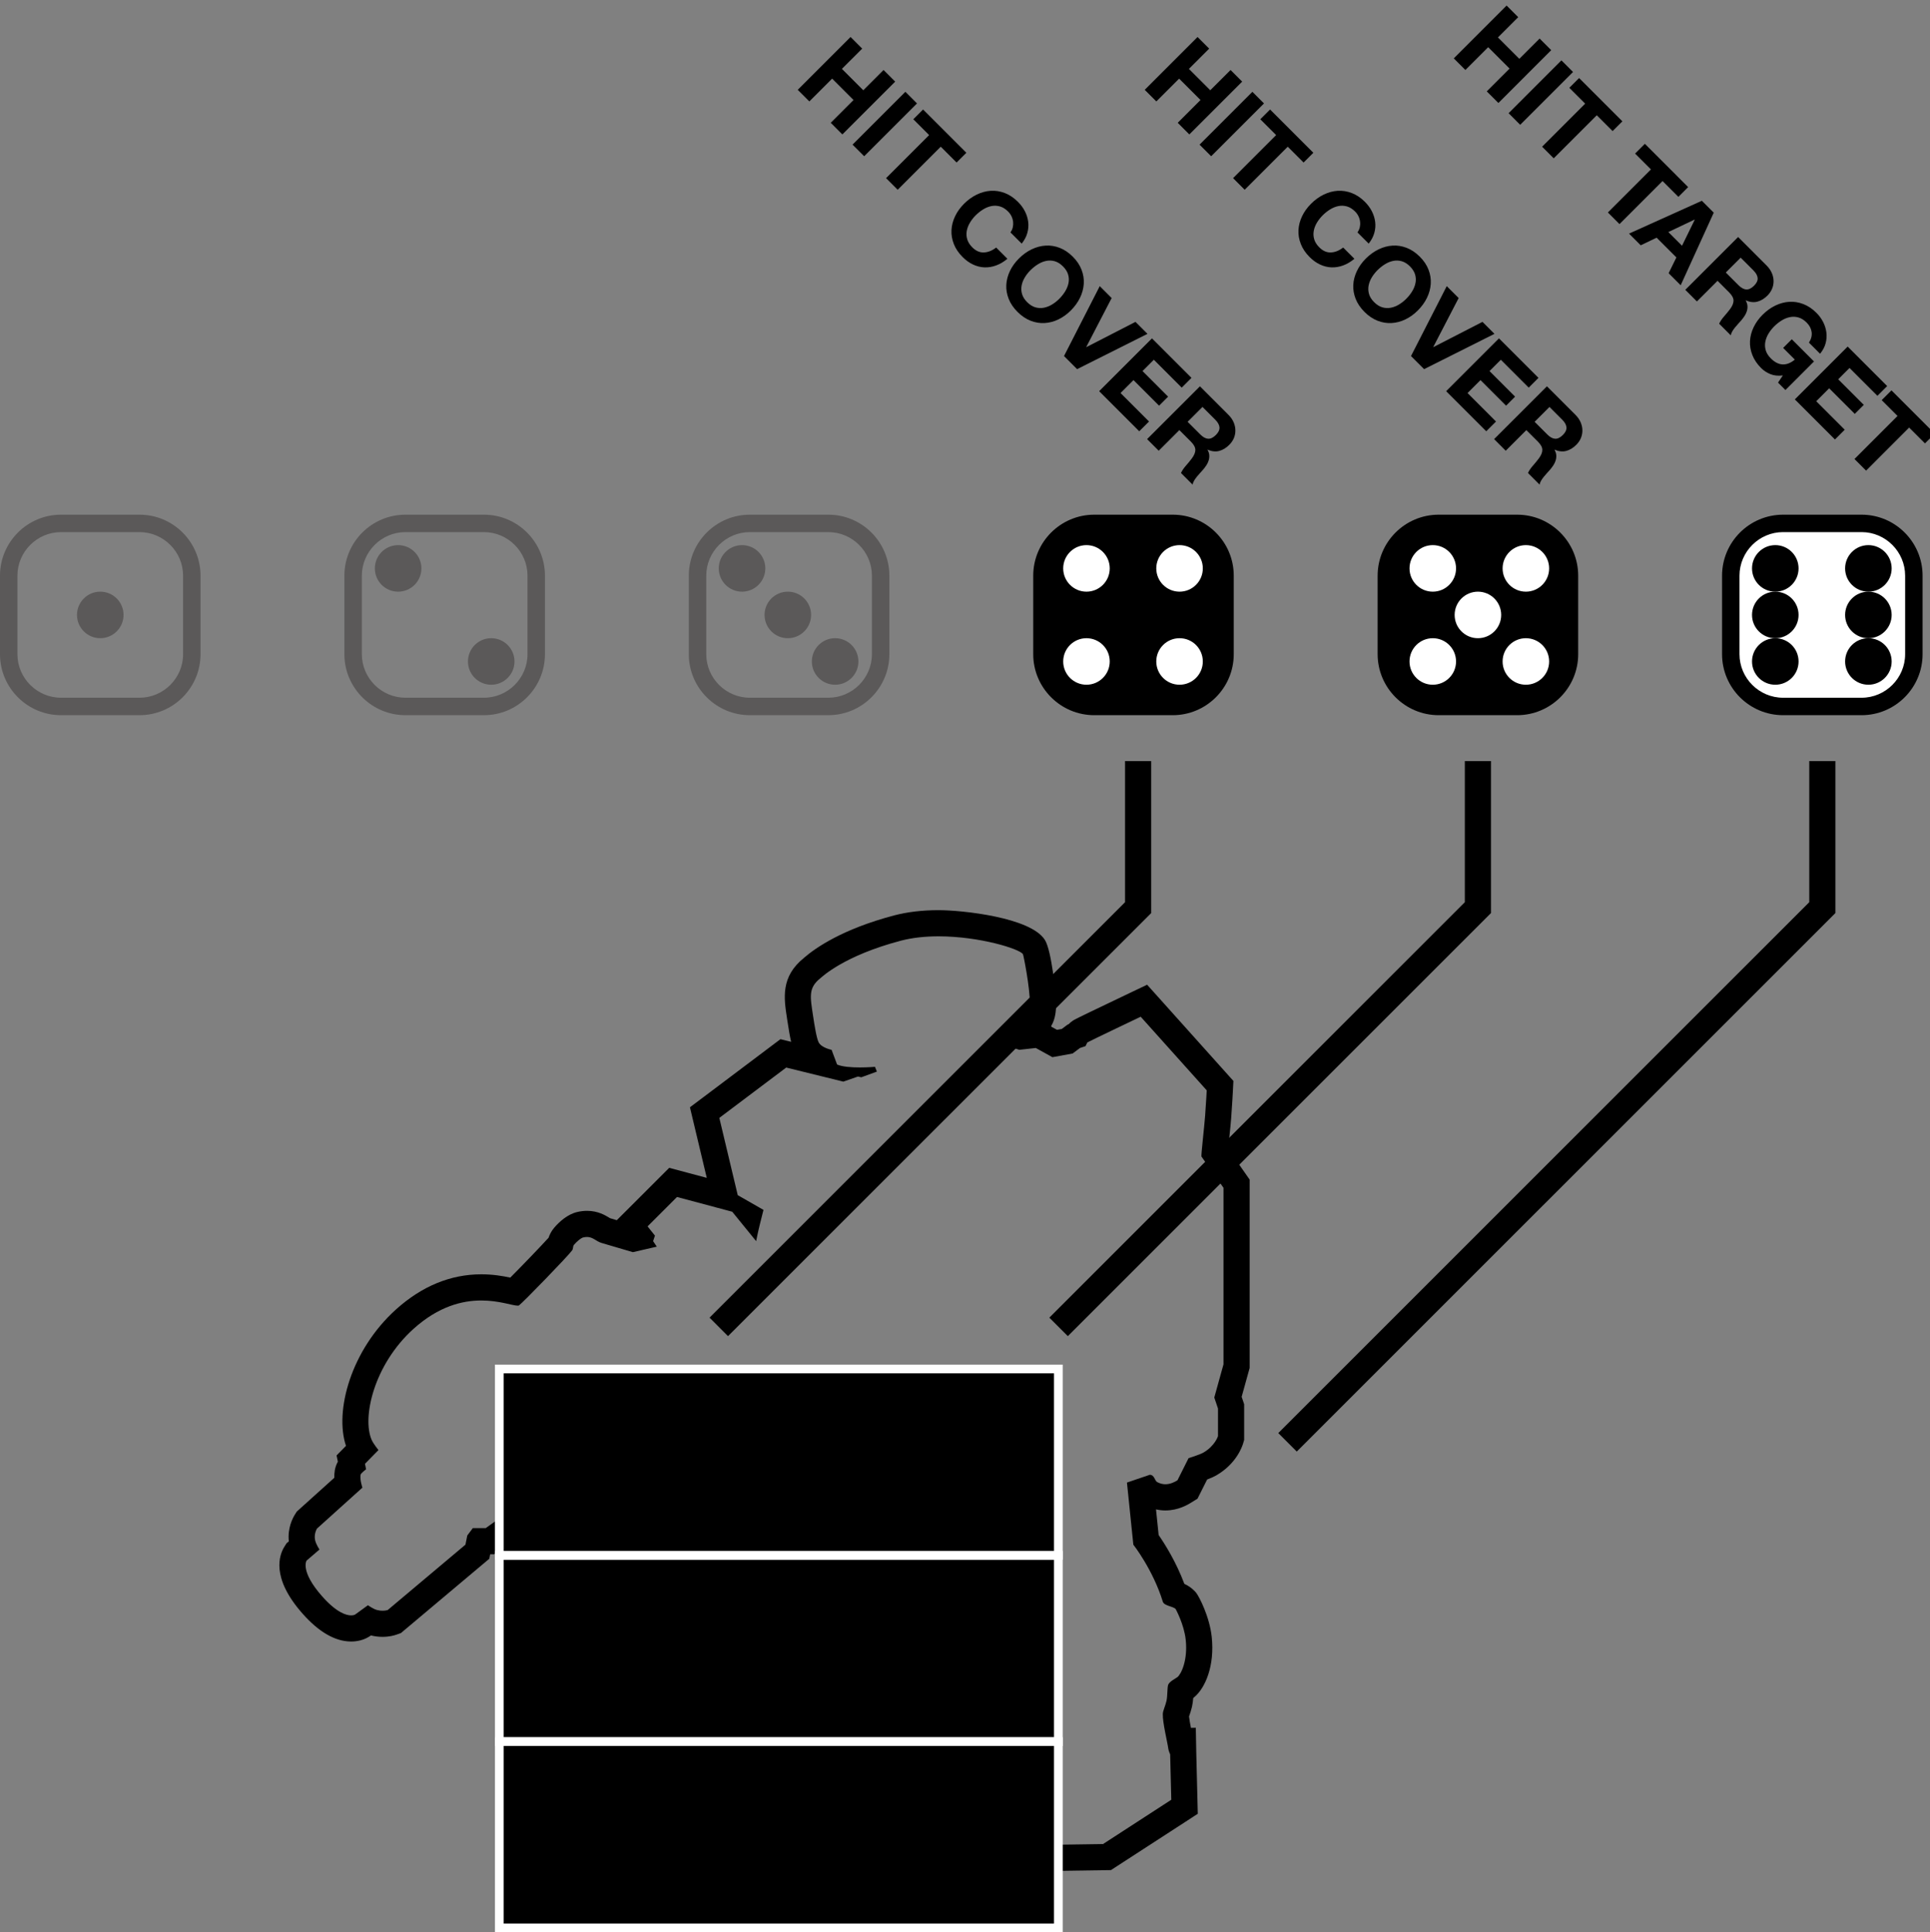 <?xml version="1.0" encoding="utf-8"?>
<!-- Generator: Adobe Illustrator 16.0.3, SVG Export Plug-In . SVG Version: 6.00 Build 0)  -->
<!DOCTYPE svg PUBLIC "-//W3C//DTD SVG 1.1//EN" "http://www.w3.org/Graphics/SVG/1.1/DTD/svg11.dtd">
<svg version="1.1" id="Layer_1" xmlns="http://www.w3.org/2000/svg" xmlns:xlink="http://www.w3.org/1999/xlink" x="0px" y="0px"
	 width="420px" height="420.566px" viewBox="0 0 420 420.566" enable-background="new 0 0 420 420.566" xml:space="preserve">
<rect x="0" y="0" width="420" height="420.566" fill="#808080" stroke="none"/>
<path opacity="0.4" fill="#231F20" enable-background="new    " d="M13.283,151.865c-5.22,0-9.489-4.266-9.489-9.484v-17.08
	c0-5.215,4.27-9.486,9.489-9.486h17.078c5.217,0,9.483,4.271,9.483,9.486v17.08c0,5.219-4.266,9.484-9.483,9.484H13.283
	 M30.361,112.021H13.283c-7.276,0-13.202,5.877-13.283,13.133v17.373c0.081,7.258,6.007,13.135,13.283,13.135h17.078
	c7.321,0,13.276-5.957,13.276-13.281v-17.08C43.637,117.979,37.682,112.021,30.361,112.021"/>
<path opacity="0.4" fill="#231F20" enable-background="new    " d="M88.23,151.865c-5.218,0-9.487-4.266-9.487-9.484v-17.08
	c0-5.215,4.269-9.486,9.487-9.486h17.078c5.219,0,9.487,4.271,9.487,9.486v17.08c0,5.219-4.268,9.484-9.487,9.484H88.23
	 M105.308,112.021H88.23c-7.255,0-13.167,5.842-13.283,13.066v17.506c0.116,7.227,6.028,13.068,13.283,13.068h17.078
	c7.325,0,13.28-5.957,13.28-13.281V125.3C118.588,117.979,112.633,112.021,105.308,112.021"/>
<path opacity="0.4" fill="#231F20" enable-background="new    " d="M163.181,151.865c-5.221,0-9.489-4.266-9.489-9.484v-17.08
	c0-5.215,4.269-9.486,9.489-9.486h17.076c5.218,0,9.486,4.271,9.486,9.486v17.08c0,5.219-4.268,9.484-9.486,9.484H163.181
	 M180.257,112.021h-17.076c-7.251,0-13.169,5.842-13.282,13.066v17.506c0.113,7.227,6.031,13.068,13.282,13.068h17.076
	c7.324,0,13.282-5.957,13.282-13.281V125.3C193.539,117.979,187.581,112.021,180.257,112.021"/>
<path d="M238.129,153.764c-6.277,0-11.384-5.105-11.384-11.383v-17.076c0-6.283,5.106-11.385,11.384-11.385h17.077
	c6.278,0,11.383,5.102,11.383,11.385v17.076c0,6.277-5.104,11.383-11.383,11.383H238.129z"/>
<path d="M255.206,115.814c5.219,0,9.489,4.271,9.489,9.486v17.08c0,5.219-4.271,9.484-9.489,9.484h-17.074
	c-5.221,0-9.491-4.266-9.491-9.484V125.3c0-5.215,4.271-9.486,9.491-9.486H255.206 M255.206,112.021h-17.074
	c-7.325,0-13.284,5.957-13.284,13.279v17.08c0,7.324,5.959,13.281,13.284,13.281h17.074c7.321,0,13.28-5.957,13.28-13.281V125.3
	C268.486,117.979,262.527,112.021,255.206,112.021"/>
<path d="M313.078,153.764c-6.275,0-11.381-5.105-11.381-11.383v-17.076c0-6.283,5.104-11.385,11.381-11.385h17.078
	c6.279,0,11.385,5.102,11.385,11.385v17.076c0,6.277-5.105,11.383-11.385,11.383H313.078z"/>
<path d="M330.156,115.814c5.219,0,9.486,4.271,9.486,9.486v17.08c0,5.219-4.269,9.484-9.486,9.484H313.08
	c-5.223,0-9.489-4.266-9.489-9.484V125.3c0-5.215,4.269-9.486,9.489-9.486H330.156 M330.156,112.021H313.08
	c-7.321,0-13.285,5.957-13.285,13.279v17.08c0,7.324,5.964,13.281,13.285,13.281h17.076c7.322,0,13.283-5.957,13.283-13.281V125.3
	C343.439,117.979,337.479,112.021,330.156,112.021"/>
<path fill="#FFFFFF" d="M388.029,153.764c-6.277,0-11.385-5.105-11.385-11.383v-17.076c0-6.283,5.106-11.385,11.385-11.385h17.074
	c6.281,0,11.388,5.102,11.388,11.385v17.076c0,6.277-5.105,11.383-11.388,11.383H388.029z"/>
<path d="M405.104,115.814c5.222,0,9.486,4.271,9.486,9.486v17.08c0,5.219-4.266,9.484-9.486,9.484h-17.071
	c-5.222,0-9.491-4.266-9.491-9.484V125.3c0-5.215,4.27-9.486,9.491-9.486H405.104 M405.104,112.021h-17.071
	c-7.325,0-13.285,5.957-13.285,13.279v17.08c0,7.324,5.96,13.281,13.285,13.281h17.071c7.325,0,13.282-5.957,13.282-13.281V125.3
	C418.387,117.979,412.43,112.021,405.104,112.021"/>
<path opacity="0.4" fill="#231F20" d="M21.819,128.777L21.819,128.777c-2.795,0-5.063,2.268-5.063,5.064
	c0,2.799,2.268,5.064,5.063,5.064s5.065-2.266,5.065-5.064l0,0C26.884,131.045,24.615,128.777,21.819,128.777"/>
<path opacity="0.4" fill="#231F20" d="M86.774,118.65h-0.269c-2.735,0.072-4.93,2.313-4.93,5.063c0,2.797,2.265,5.064,5.066,5.064
	c2.795,0,5.062-2.268,5.062-5.064l0,0C91.704,120.963,89.507,118.723,86.774,118.65"/>
<path opacity="0.4" fill="#231F20" d="M106.897,138.906c-2.795,0-5.063,2.268-5.063,5.064c0,2.796,2.268,5.063,5.063,5.063
	s5.065-2.266,5.065-5.063l0,0C111.962,141.174,109.692,138.906,106.897,138.906"/>
<path fill="#FFFFFF" d="M241.498,123.713c0,2.797-2.27,5.064-5.064,5.064s-5.063-2.268-5.063-5.064c0-2.795,2.268-5.066,5.063-5.066
	S241.498,120.918,241.498,123.713"/>
<path fill="#FFFFFF" d="M256.691,138.906c-2.799,0-5.065,2.268-5.065,5.064c0,2.796,2.267,5.063,5.065,5.063
	c2.798,0,5.063-2.266,5.063-5.063C261.754,141.173,259.489,138.906,256.691,138.906"/>
<path fill="#FFFFFF" d="M236.434,138.906c2.795,0,5.063,2.268,5.063,5.064c0,2.796-2.269,5.063-5.063,5.063
	s-5.063-2.266-5.063-5.063C231.37,141.173,233.639,138.906,236.434,138.906"/>
<path fill="#FFFFFF" d="M251.626,123.713c0,2.797,2.271,5.064,5.065,5.064c2.798,0,5.063-2.268,5.063-5.064
	c0-2.795-2.266-5.066-5.063-5.066C253.896,118.646,251.626,120.918,251.626,123.713"/>
<path d="M391.398,123.713c0,2.797-2.266,5.064-5.066,5.064c-2.796,0-5.063-2.268-5.063-5.064c0-2.795,2.267-5.066,5.063-5.066
	C389.134,118.646,391.398,120.918,391.398,123.713"/>
<path d="M391.398,133.842c0,2.797-2.266,5.064-5.066,5.064c-2.796,0-5.063-2.268-5.063-5.064c0-2.796,2.267-5.064,5.063-5.064
	C389.134,128.777,391.398,131.045,391.398,133.842"/>
<path d="M411.656,133.842c0,2.797-2.271,5.064-5.066,5.064c-2.798,0-5.063-2.268-5.063-5.064c0-2.796,2.267-5.064,5.063-5.064
	C409.387,128.777,411.656,131.045,411.656,133.842"/>
<path d="M406.59,138.906c-2.798,0-5.063,2.268-5.063,5.064c0,2.796,2.267,5.063,5.063,5.063s5.066-2.266,5.066-5.063
	C411.656,141.173,409.387,138.906,406.59,138.906"/>
<path d="M406.59,128.777c-2.798,0-5.063-2.268-5.063-5.064s2.267-5.066,5.063-5.066s5.066,2.27,5.066,5.066
	S409.387,128.777,406.59,128.777"/>
<path d="M391.398,143.971c0-2.797-2.266-5.064-5.066-5.064c-2.796,0-5.063,2.268-5.063,5.064c0,2.796,2.267,5.063,5.063,5.063
	C389.134,149.033,391.398,146.768,391.398,143.971"/>
<path opacity="0.4" fill="#231F20" d="M161.615,118.65h-0.267c-2.74,0.072-4.932,2.313-4.932,5.063c0,2.797,2.268,5.064,5.063,5.064
	c2.765,0,5.017-2.217,5.065-4.975v-0.18C166.497,120.912,164.32,118.721,161.615,118.65"/>
<path opacity="0.4" fill="#231F20" d="M181.737,138.906c-2.797,0-5.065,2.268-5.065,5.064c0,2.796,2.268,5.063,5.065,5.063
	c2.768,0,5.015-2.217,5.065-4.975v-0.178C186.752,141.125,184.505,138.906,181.737,138.906"/>
<path opacity="0.4" fill="#231F20" d="M171.444,128.777L171.444,128.777c-2.77,0-5.018,2.221-5.063,4.975v0.18
	c0.045,2.758,2.293,4.975,5.063,4.975c2.767,0,5.012-2.217,5.062-4.975v-0.182C176.456,130.998,174.211,128.777,171.444,128.777"/>
<path fill="#FFFFFF" d="M316.859,123.713c0,2.797-2.265,5.064-5.063,5.064c-2.797,0-5.063-2.268-5.063-5.064
	c0-2.795,2.267-5.066,5.063-5.066C314.596,118.646,316.859,120.918,316.859,123.713"/>
<path fill="#FFFFFF" d="M332.055,138.906c-2.798,0-5.064,2.268-5.064,5.064c0,2.796,2.268,5.063,5.064,5.063
	s5.063-2.266,5.063-5.063C337.118,141.173,334.852,138.906,332.055,138.906"/>
<path fill="#FFFFFF" d="M332.055,128.777c-2.798,0-5.064-2.268-5.064-5.064s2.268-5.066,5.064-5.066s5.063,2.27,5.063,5.066
	S334.852,128.777,332.055,128.777"/>
<path fill="#FFFFFF" d="M316.859,143.971c0-2.797-2.265-5.064-5.063-5.064c-2.797,0-5.063,2.268-5.063,5.064
	c0,2.796,2.267,5.063,5.063,5.063C314.596,149.033,316.859,146.768,316.859,143.971"/>
<path fill="#FFFFFF" d="M326.684,133.842c0,2.797-2.269,5.064-5.063,5.064c-2.802,0-5.067-2.268-5.067-5.064
	c0-2.796,2.266-5.064,5.067-5.064C324.415,128.777,326.684,131.045,326.684,133.842"/>
<path d="M204.25,203.795c8.876,0,17.624,2.721,18.357,3.883c0.125,0.193,1.517,7.169,1.523,10.816c0,0.949-0.085,1.672-0.32,1.996
	c-0.252,0.354-1.189,0.898-1.189,0.898l0.313,1.723c-1.227,2.047-8.875,4.488-8.875,4.488l0.26,0.524l5.094-0.429l2.4,0.8
	l3.597-0.397l3.61,2.002l4.398-0.8l1.604-1.202l1.201-0.4l0.397-0.805c0.676-0.386,11.616-5.599,11.616-5.599l14.367,16.024
	c0,0-0.131,2.607-0.354,5.593c-0.184,2.45-0.867,8.293-0.799,8.807v-0.002l4.801,6.813v38.43l-2.003,7.215l0.808,2.396v6.004
	c0,0-0.643,2.131-3.205,3.604c-0.766,0.435-3.203,1.199-3.203,1.199l-2.409,4.812c-0.579,0.354-1.509,0.86-2.623,0.86
	c-0.554,0-1.155-0.125-1.776-0.461c-0.604-0.332-0.563-1.529-1.604-1.604l-4.993,1.7l1.39,13.515c0,0,4.266,5.422,6.413,12.406
	c0.286,0.932,2.198,0.983,2.796,1.604c0.016,0.016,1.831,3.35,2.186,6.652c0.492,4.549-1.006,7.52-1.788,8.16
	c-0.298,0.256-1.671,0.909-1.992,1.602c-0.272,0.574-0.138,2.398-0.405,3.604c-0.242,1.058-0.775,2.117-0.795,2.806
	c-0.076,1.844,1.003,6.135,1.2,7.61c0.056,0.441,0.394,1.201,0.397,1.201c0.021,0.99,0.246,9.879,0.246,9.879l-14.847,9.634
	l-26.424,0.385l-1.402-21.256l-3.358-2.24c0,0-1.574-1.979-2.667-4.807c-0.666-1.757-1.043-3.546-1.596-4.81
	c0,0-1.679-2.248-1.83-3.721c-0.156-1.476-0.447-8.047-0.171-8.693c0.262-0.629,1.026-0.797,1.191-1.602
	c0.151-0.648,0.048-3.717,0.96-7.926c0.91-4.216,3.046-5.681,3.046-5.681l-2.403-1.606l-3.2-20.013l-4.406-0.409l-0.769-4.334
	l-3.233-0.472l2.006,2.803l-2.519,20.062l-1.807,1.209c0,0,1.084,1.42,1.521,1.955c0.591,0.725,4.208,6.287,3.691,16.535
	c-0.332,6.52-4.057,12.381-4.49,13.092c-0.226,0.363-1.425,3.9-1.425,3.9l-0.173,16.92l-27.731,5.506l-17.219-3.213L145,376.303
	l3.283-6.268l-0.141-1.402c-0.598-0.744-1.061-2.026-1.604-3.203c-0.334-0.721-2.202-4.703-1.327-13.321
	c0.879-8.623,5.105-12.781,5.329-13.103l0.121-0.035l0.556,0.066l0.123-0.031l2.403-3.203l-1.202-2.809l1.604-14.408
	c0,0-1.608-0.828-2.805-1.207c-0.86-0.262-1.415-0.826-2.393-0.826l-0.412,0.029c-0.687,0.992-2.574,3.65-5.716,3.65
	c-0.701,0-1.463-0.136-2.29-0.445c-1.219-0.459-2.519-3.105-2.519-3.105h-1.287c0,0-0.634,1.111-1.632,1.111l-0.171-0.012
	c-1.794-0.217-2.81-1.603-3.183-1.603h-0.01c-0.417,0.041-1.604,1.199-1.604,1.199l-0.287,2.273l-8.127,7.344
	c-0.188,0.076-0.475,0.1-0.769,0.1c-0.596,0-1.235-0.1-1.235-0.1l-3.574,2.225c0,0-0.209,0.099-0.621,0.099
	c-0.397,0-0.983-0.093-1.752-0.455c-0.56-0.267-1.161-1.187-1.161-1.187l-6.896,4.922h-2.808l-1.202,1.597l-0.405,2.006
	l-16.909,14.221c0,0-0.443,0.154-1.132,0.154c-0.344,0-0.751-0.039-1.196-0.154c-0.834-0.215-1.981-1.039-1.981-1.039l-2.8,2.033
	c0,0-0.287,0.174-0.853,0.174c-1.083,0-3.195-0.617-6.342-4.186c-4.804-5.443-3.369-7.724-3.369-7.724l2.823-2.426
	c0,0-0.702-1.021-0.943-1.979c-0.344-1.386,0.397-2.576,0.397-2.576l9.887-8.91c0,0-0.586-1.686-0.402-2.805
	c0.058-0.33,1.201-1.199,1.201-1.199l-0.244-1.184l2.936-2.992c0,0-1.126-1.396-1.488-2.236c-2.111-4.842,0.49-16.369,9.11-24.142
	c5.507-4.965,10.693-6.18,14.755-6.18c3.906,0,6.785,1.123,7.926,1.123l0.239-0.021c0.734-0.468,10.794-10.841,11.606-12.015
	c0.274-0.387,0.118-0.867,0.402-1.207c0.691-0.803,1.551-1.489,2.003-1.6c0.302-0.068,0.575-0.104,0.819-0.104
	c1.335,0,1.92,0.92,3.183,1.303c1.065,0.33,6.812,2.004,6.812,2.004l5.203-1.199l-0.802-1.201l0.4-1.199l-1.604-2.012l6.405-6.397
	l12.018,3.209l5.204,6.399c0,0,0.384-1.951,0.794-3.604c0.412-1.65,0.802-3.197,0.802-3.197l-5.601-3.205l-4.007-16.819
	l14.555-10.955l12.433,3.063l3.175-1.11l0.731,0.166l3.394-1.24l-0.417-1.037c0,0-1.508,0.133-3.303,0.133
	c-1.754,0-3.783-0.129-4.942-0.635l-1.197-3.199c0,0-2.156-0.414-2.803-1.604c-0.467-0.865-0.94-3.877-1.199-5.599
	c-0.684-4.491-1.076-6.282,1.599-8.414c0.372-0.291,5.083-4.865,17.458-8.131C198.611,204.066,201.439,203.795,204.25,203.795
	 M204.25,198.1L204.25,198.1c-3.542,0-6.799,0.389-9.68,1.145c-11.244,2.969-17.123,7.066-19.627,9.248l0.03-0.021
	c-5.105,4.104-4.394,8.723-3.705,13.191l0.075,0.489c0.302,2.009,0.558,3.474,0.819,4.601l-2.328-0.573l-2.161,1.627l-14.552,10.957
	L150.142,241l0.863,3.631l2.798,11.732l-5.002-1.334l-3.167-0.846l-2.323,2.319l-6.404,6.399l-2.685,2.679
	c-0.621-0.185-1.151-0.345-1.468-0.438l-0.171-0.103c-0.86-0.524-2.453-1.498-4.847-1.498c-0.686,0-1.397,0.084-2.106,0.252
	c-2.157,0.502-3.927,2.144-5.033,3.431c-0.644,0.77-1.01,1.541-1.222,2.178c-1.639,1.809-5.856,6.195-8.331,8.67
	c-1.606-0.34-3.745-0.715-6.304-0.715c-6.691,0-12.938,2.574-18.566,7.647c-9.823,8.855-13.413,22.138-10.884,29.689l-2.046,2.088
	l0.279,1.358c-0.309,0.556-0.546,1.183-0.666,1.886c-0.088,0.541-0.118,1.088-0.108,1.619l-7.574,6.823l-0.596,0.541l-0.425,0.677
	c-0.417,0.676-1.624,2.897-1.3,5.797l-0.505,0.436l-0.458,0.728c-1.114,1.771-2.966,6.727,3.914,14.522
	c3.574,4.055,7.146,6.111,10.613,6.111c1.38,0,2.717-0.349,3.769-0.979l0.221-0.131l0.207-0.146l0.095-0.072
	c0.825,0.209,1.685,0.313,2.539,0.313c1.443,0,2.512-0.299,3.019-0.477l0.978-0.346l0.794-0.668l16.912-14.22l1.523-1.28
	l0.198-0.986h0.853l1.483-1.059l3.733-2.668c0.938,0.299,1.862,0.446,2.77,0.446c1.416,0,2.461-0.36,3.089-0.664l0.276-0.133
	l0.261-0.162l2.037-1.266c0.99-0.021,1.86-0.189,2.652-0.508c1.058-0.422,1.058-0.422,9.841-8.412l0.482-0.443l0.091,0.011
	c0.267,0.034,0.563,0.055,0.85,0.055c0.276,0,0.553-0.021,0.82-0.049c0.754,0.709,1.624,1.303,2.614,1.676
	c1.422,0.533,2.865,0.811,4.293,0.811c1.4,0,3.112-0.264,4.912-1.146l-0.844,7.586l-0.171,1.49l0.292,0.68
	c-0.325,0.262-0.628,0.563-0.895,0.895c-3.667,4.238-5.917,9.785-6.561,16.104c-0.676,6.633-0.045,12.264,1.82,16.285
	c0.121,0.262,0.241,0.533,0.354,0.801c0.128,0.291,0.259,0.596,0.399,0.904l-2.167,4.143l-0.702,1.34l0.056,1.517l0.631,16.641
	l0.173,4.549l4.475,0.832l17.224,3.211l1.073,0.197l1.076-0.211l27.726-5.506l4.535-0.898l0.05-4.623l0.163-16
	c0.309-0.895,0.631-1.795,0.802-2.235c0.427-0.709,0.915-1.568,1.413-2.554c0.301,0.537,0.608,1.017,0.895,1.435
	c0.118,0.354,0.256,0.813,0.387,1.262c0.258,0.852,0.545,1.82,0.935,2.844c1.378,3.564,3.311,6.053,3.53,6.326l0.556,0.701
	l0.747,0.498l1.02,0.678l1.217,18.453l0.357,5.395l5.404-0.075l26.427-0.386l1.639-0.024l1.375-0.896l14.849-9.627l2.669-1.738
	l-0.077-3.186c0,0-0.229-8.857-0.245-9.84l-0.107-5.691l-1.063,0.019c-0.172-0.886-0.35-1.875-0.412-2.482l0.049-0.139
	c0.184-0.531,0.413-1.189,0.59-1.957c0.146-0.664,0.226-1.318,0.271-1.912l0.237-0.197c2.386-1.996,4.469-6.811,3.789-13.125
	c-0.482-4.44-2.734-8.711-3.297-9.459l-0.205-0.272l-0.237-0.25c-0.718-0.746-1.511-1.222-2.218-1.549
	c-1.779-4.765-4.226-8.644-5.592-10.628l-0.576-5.582c0.672,0.154,1.354,0.232,2.051,0.232c2.828,0,4.921-1.289,5.605-1.711
	l1.379-0.852l0.725-1.447l1.372-2.728c0.84-0.315,1.495-0.612,1.976-0.889c4.328-2.492,5.622-6.197,5.838-6.914l0.237-0.799v-0.836
	v-6.004v-0.939l-0.296-0.883l-0.249-0.734l1.532-5.524l0.209-0.75v-0.779v-38.43v-1.791l-1.028-1.472l-2.388-3.414
	c-0.469-0.657-0.876-1.248-1.258-1.771c0.076-0.756,0.164-1.631,0.232-2.321c0.17-1.646,0.344-3.347,0.424-4.418
	c0.223-3.021,0.355-5.625,0.362-5.732l0.122-2.346l-1.568-1.746l-14.367-16.027l-2.844-3.168l-3.844,1.832
	c-7.382,3.52-11.41,5.465-11.979,5.787l-0.147,0.086l-0.146,0.092c-0.377,0.246-0.707,0.518-0.988,0.811l-0.184,0.063l-0.742,0.551
	l-0.528,0.398L230,224.139l-1.223-0.682l-0.023-0.135c0.938-1.566,1.07-3.389,1.07-4.828c-0.002-1.984-0.993-11.699-2.451-13.93
	C224.264,199.65,209.335,198.1,204.25,198.1 M198.785,338.789l0.13-1.037l0.194-1.561l0.659,4.108l0.136,0.847
	C199.516,340.221,199.135,339.432,198.785,338.789"/>
<polygon points="324.465,165.645 324.465,198.725 232.374,290.814 228.35,286.789 318.771,196.365 318.771,165.645 "/>
<polygon points="250.52,165.645 250.52,198.725 158.428,290.814 154.406,286.789 244.829,196.365 244.829,165.645 "/>
<polygon points="399.413,165.645 399.413,198.725 282.199,315.936 278.176,311.912 393.725,196.365 393.725,165.645 "/>
<path d="M409.488,87.092l2.127-2.129l9.417,9.42l-2.126,2.127l-3.445-3.447l-9.369,9.371l-2.526-2.527l9.37-9.371L409.488,87.092z
	 M410.68,84.031l-2.123,2.123l-6.07-6.066l-2.463,2.463l5.568,5.57l-1.963,1.963l-5.573-5.57l-2.813,2.818l6.198,6.199l-2.126,2.123
	l-8.729-8.725l11.498-11.498L410.68,84.031z M385.268,81.43c-0.779-0.316-1.449-0.754-2.006-1.311
	c-0.88-0.881-1.521-1.826-1.916-2.834c-0.397-1.01-0.568-2.023-0.517-3.045c0.054-1.018,0.315-2.018,0.78-3
	c0.47-0.984,1.119-1.895,1.957-2.73c0.86-0.857,1.785-1.525,2.777-2.004c0.994-0.479,2.004-0.75,3.033-0.814
	c1.03-0.063,2.055,0.1,3.068,0.494c1.016,0.391,1.962,1.027,2.842,1.906c0.591,0.588,1.074,1.25,1.452,1.98
	c0.373,0.729,0.61,1.488,0.712,2.279c0.104,0.789,0.046,1.58-0.167,2.375c-0.215,0.795-0.616,1.549-1.207,2.27l-2.415-2.416
	c0.492-0.795,0.688-1.568,0.578-2.316c-0.105-0.752-0.467-1.434-1.076-2.047c-0.571-0.568-1.163-0.943-1.779-1.119
	c-0.617-0.176-1.236-0.203-1.854-0.08c-0.615,0.123-1.219,0.363-1.803,0.723c-0.584,0.361-1.133,0.793-1.635,1.297
	c-0.482,0.484-0.896,1.008-1.24,1.58c-0.342,0.568-0.573,1.158-0.691,1.77c-0.118,0.613-0.088,1.227,0.088,1.844
	c0.178,0.617,0.55,1.211,1.121,1.779c0.835,0.836,1.693,1.271,2.574,1.303c0.88,0.033,1.761-0.316,2.639-1.045l-2.542-2.545
	l1.886-1.885l4.829,4.832l-6.215,6.215l-1.612-1.609l1.049-1.564C386.948,81.842,386.046,81.746,385.268,81.43z M384.436,57.787
	c0.519,0.514,0.896,1.063,1.144,1.643c0.249,0.578,0.376,1.162,0.38,1.748c0.007,0.582-0.104,1.146-0.33,1.68
	c-0.227,0.539-0.557,1.027-0.997,1.467c-0.676,0.676-1.405,1.119-2.183,1.326c-0.779,0.213-1.619,0.121-2.521-0.264l-0.029,0.031
	c0.226,0.396,0.353,0.787,0.377,1.168c0.025,0.381-0.015,0.758-0.129,1.127c-0.112,0.369-0.282,0.732-0.516,1.078
	c-0.23,0.35-0.48,0.678-0.749,0.99c-0.172,0.193-0.378,0.42-0.61,0.676c-0.238,0.26-0.472,0.531-0.701,0.814
	c-0.231,0.285-0.434,0.572-0.604,0.859c-0.172,0.293-0.279,0.576-0.322,0.855l-2.527-2.529c0.226-0.502,0.572-1.023,1.045-1.561
	c0.473-0.537,0.91-1.068,1.309-1.594c0.514-0.686,0.771-1.309,0.771-1.867s-0.315-1.154-0.948-1.787l-2.527-2.529l-4.492,4.492
	l-2.527-2.527l11.495-11.496L384.436,57.787z M378.335,62.086c0.579,0.578,1.142,0.887,1.69,0.918
	c0.545,0.033,1.109-0.24,1.691-0.82c0.559-0.559,0.816-1.109,0.779-1.65c-0.038-0.543-0.348-1.104-0.926-1.684l-2.771-2.768
	l-3.237,3.234L378.335,62.086z M372.939,46.291l-7.194,15.795l-2.623-2.623l1.688-3.432l-4.3-4.299l-3.461,1.658l-2.544-2.543
	l15.846-7.148L372.939,46.291z M366.035,53.488l2.768-5.666l-0.029-0.033l-5.719,2.719L366.035,53.488z M355.826,33.428l2.126-2.125
	l9.416,9.418l-2.123,2.127l-3.446-3.447l-9.371,9.371l-2.525-2.527l9.371-9.371L355.826,33.428z M341.514,19.115l2.125-2.127
	l9.418,9.42l-2.125,2.125l-3.445-3.445l-9.371,9.371l-2.526-2.529l9.371-9.371L341.514,19.115z M342.318,15.668L330.82,27.164
	l-2.523-2.525l11.494-11.498L342.318,15.668z M330.389,3.738l-4.412,4.412l4.652,4.652l4.414-4.41l2.525,2.525l-11.493,11.498
	l-2.529-2.529l4.959-4.959l-4.653-4.652l-4.959,4.959l-2.524-2.529l11.491-11.494L330.389,3.738z"/>
<path d="M342.834,90.279c0.516,0.514,0.896,1.063,1.143,1.641c0.246,0.58,0.373,1.162,0.377,1.746
	c0.004,0.586-0.103,1.146-0.328,1.684c-0.225,0.538-0.559,1.025-0.998,1.463c-0.676,0.678-1.403,1.123-2.184,1.33
	c-0.777,0.209-1.619,0.121-2.519-0.266l-0.032,0.033c0.225,0.396,0.352,0.785,0.38,1.166c0.024,0.383-0.019,0.758-0.131,1.129
	c-0.11,0.369-0.283,0.729-0.513,1.078c-0.232,0.348-0.483,0.678-0.75,0.99c-0.174,0.193-0.375,0.418-0.611,0.676
	c-0.238,0.256-0.471,0.527-0.7,0.813c-0.231,0.283-0.432,0.574-0.604,0.861c-0.174,0.289-0.28,0.574-0.323,0.854l-2.526-2.527
	c0.223-0.504,0.573-1.025,1.045-1.563c0.473-0.535,0.906-1.066,1.305-1.594c0.518-0.688,0.771-1.311,0.771-1.869
	c0-0.557-0.314-1.152-0.947-1.787l-2.529-2.525l-4.489,4.492l-2.528-2.529l11.496-11.494L342.834,90.279z M336.732,94.576
	c0.576,0.58,1.142,0.885,1.688,0.918c0.547,0.033,1.108-0.242,1.69-0.822c0.558-0.555,0.816-1.105,0.781-1.648
	c-0.039-0.543-0.348-1.104-0.927-1.682l-2.768-2.77l-3.237,3.234L336.732,94.576z M334.8,82.244l-2.125,2.123l-6.069-6.068
	l-2.465,2.465l5.571,5.57l-1.965,1.963l-5.567-5.57l-2.822,2.818l6.199,6.199l-2.125,2.123l-8.725-8.725l11.494-11.496L334.8,82.244
	z M307.059,77.494l7.777-15.213l2.592,2.59l-5.523,10.643l0.033,0.031l10.672-5.488l2.609,2.607l-15.31,7.68L307.059,77.494z
	 M300.014,54.27c0.994-0.479,2.004-0.75,3.034-0.813c1.032-0.066,2.054,0.1,3.067,0.49c1.016,0.393,1.962,1.029,2.843,1.908
	c0.894,0.889,1.53,1.84,1.915,2.852c0.389,1.008,0.55,2.027,0.484,3.059c-0.063,1.027-0.338,2.041-0.813,3.033
	c-0.479,0.992-1.146,1.918-2.005,2.777c-0.835,0.838-1.745,1.488-2.729,1.957c-0.983,0.467-1.983,0.725-3.004,0.781
	c-1.021,0.053-2.031-0.115-3.033-0.508c-1.004-0.393-1.955-1.033-2.844-1.926c-0.88-0.881-1.52-1.824-1.916-2.832
	c-0.397-1.008-0.566-2.023-0.517-3.041c0.054-1.021,0.315-2.021,0.784-3.006c0.466-0.982,1.117-1.893,1.953-2.729
	C298.098,55.416,299.021,54.748,300.014,54.27z M298.523,60.379c-0.342,0.57-0.572,1.16-0.69,1.771
	c-0.118,0.613-0.089,1.227,0.088,1.844c0.177,0.617,0.55,1.209,1.12,1.777c0.568,0.57,1.162,0.943,1.777,1.121
	c0.617,0.178,1.231,0.207,1.843,0.088c0.614-0.117,1.204-0.35,1.772-0.693c0.568-0.342,1.094-0.756,1.578-1.238
	c0.504-0.506,0.938-1.049,1.295-1.635c0.36-0.586,0.604-1.186,0.724-1.803c0.127-0.617,0.099-1.234-0.079-1.852
	c-0.178-0.617-0.551-1.209-1.116-1.781c-0.571-0.566-1.164-0.939-1.78-1.117c-0.617-0.176-1.236-0.205-1.853-0.08
	c-0.616,0.123-1.22,0.363-1.804,0.725c-0.584,0.362-1.131,0.791-1.635,1.295C299.284,59.285,298.867,59.811,298.523,60.379z
	 M295.909,49.488c0.09-0.393,0.116-0.791,0.069-1.199c-0.039-0.41-0.155-0.807-0.336-1.191c-0.181-0.387-0.43-0.736-0.738-1.049
	c-0.571-0.568-1.164-0.941-1.78-1.119c-0.618-0.176-1.235-0.201-1.853-0.08c-0.617,0.123-1.22,0.365-1.804,0.725
	c-0.584,0.36-1.13,0.791-1.634,1.297c-0.48,0.482-0.896,1.008-1.241,1.58c-0.342,0.566-0.573,1.158-0.69,1.768
	c-0.118,0.615-0.088,1.229,0.088,1.846c0.176,0.617,0.55,1.209,1.121,1.777c0.771,0.775,1.611,1.143,2.518,1.104
	c0.906-0.037,1.795-0.395,2.667-1.07l2.447,2.447c-0.783,0.654-1.603,1.137-2.447,1.449c-0.851,0.311-1.698,0.449-2.544,0.42
	c-0.852-0.033-1.675-0.236-2.479-0.615c-0.809-0.373-1.563-0.916-2.271-1.625c-0.881-0.879-1.52-1.826-1.915-2.834
	c-0.397-1.008-0.569-2.023-0.519-3.043c0.055-1.018,0.315-2.02,0.783-3.002c0.467-0.982,1.119-1.893,1.957-2.73
	c0.857-0.854,1.783-1.525,2.775-2.002c0.993-0.479,2.005-0.75,3.035-0.814c1.029-0.063,2.051,0.1,3.064,0.492
	c1.017,0.393,1.961,1.027,2.844,1.908c0.632,0.633,1.141,1.322,1.521,2.068s0.618,1.516,0.715,2.311
	c0.1,0.795,0.034,1.594-0.193,2.398c-0.226,0.805-0.633,1.578-1.221,2.318l-2.447-2.447
	C295.646,50.242,295.818,49.879,295.909,49.488z M274.262,25.957l2.127-2.127l9.416,9.42l-2.123,2.125l-3.447-3.445l-9.37,9.371
	l-2.526-2.529l9.371-9.371L274.262,25.957z M275.064,22.51L263.57,34.006l-2.526-2.525l11.496-11.498L275.064,22.51z
	 M263.137,10.582l-4.412,4.41l4.652,4.654l4.414-4.412l2.527,2.529L258.82,29.257l-2.525-2.529l4.959-4.959l-4.656-4.652
	l-4.957,4.959l-2.529-2.525l11.496-11.498L263.137,10.582z"/>
<path d="M267.323,90.279c0.513,0.514,0.896,1.063,1.142,1.641c0.247,0.58,0.372,1.162,0.376,1.746
	c0.009,0.586-0.103,1.146-0.325,1.684c-0.227,0.537-0.56,1.025-1,1.463c-0.676,0.678-1.402,1.123-2.183,1.33
	c-0.776,0.209-1.619,0.121-2.519-0.266l-0.035,0.033c0.229,0.396,0.354,0.785,0.381,1.166c0.025,0.383-0.016,0.758-0.131,1.129
	c-0.109,0.369-0.281,0.729-0.512,1.078c-0.231,0.348-0.482,0.678-0.748,0.99c-0.174,0.193-0.379,0.418-0.615,0.676
	c-0.235,0.256-0.467,0.527-0.699,0.813c-0.229,0.283-0.432,0.574-0.604,0.861c-0.172,0.289-0.281,0.574-0.319,0.854l-2.529-2.527
	c0.226-0.504,0.573-1.025,1.046-1.563c0.473-0.535,0.906-1.066,1.303-1.594c0.517-0.688,0.773-1.311,0.773-1.869
	c0-0.557-0.318-1.152-0.951-1.787l-2.525-2.525l-4.492,4.492l-2.528-2.529l11.498-11.494L267.323,90.279z M261.221,94.576
	c0.578,0.58,1.141,0.885,1.688,0.918c0.547,0.033,1.112-0.242,1.69-0.822c0.56-0.555,0.818-1.105,0.782-1.648
	c-0.039-0.543-0.346-1.104-0.926-1.682l-2.771-2.77l-3.236,3.234L261.221,94.576z M259.289,82.244l-2.125,2.123l-6.071-6.068
	l-2.463,2.465l5.569,5.57l-1.963,1.963l-5.57-5.57l-2.818,2.818l6.198,6.199l-2.126,2.123l-8.725-8.725l11.494-11.496
	L259.289,82.244z M231.546,77.494l7.778-15.213l2.591,2.59l-5.522,10.643l0.033,0.031l10.676-5.488l2.608,2.607l-15.313,7.68
	L231.546,77.494z M224.503,54.27c0.993-0.479,2.006-0.75,3.037-0.813c1.03-0.066,2.05,0.1,3.067,0.49
	c1.012,0.393,1.959,1.029,2.84,1.908c0.89,0.889,1.527,1.84,1.914,2.852c0.389,1.008,0.55,2.027,0.484,3.059
	c-0.063,1.027-0.336,2.041-0.813,3.033c-0.478,0.992-1.146,1.918-2.003,2.777c-0.84,0.838-1.75,1.488-2.73,1.957
	c-0.982,0.467-1.982,0.725-3.001,0.781c-1.021,0.053-2.03-0.115-3.037-0.508c-1.002-0.393-1.95-1.033-2.84-1.926
	c-0.88-0.881-1.519-1.824-1.915-2.832c-0.396-1.008-0.57-2.023-0.52-3.041c0.057-1.021,0.318-2.021,0.783-3.006
	c0.467-0.982,1.119-1.893,1.959-2.729C222.584,55.416,223.51,54.748,224.503,54.27z M223.016,60.379
	c-0.346,0.57-0.578,1.16-0.695,1.771c-0.117,0.613-0.088,1.227,0.092,1.844c0.175,0.617,0.548,1.209,1.115,1.777
	c0.572,0.57,1.164,0.943,1.781,1.121c0.617,0.178,1.231,0.207,1.844,0.088c0.611-0.117,1.201-0.35,1.771-0.693
	c0.568-0.342,1.097-0.756,1.578-1.238c0.504-0.506,0.935-1.049,1.297-1.635c0.356-0.586,0.599-1.186,0.726-1.803
	c0.123-0.617,0.096-1.234-0.082-1.852c-0.176-0.617-0.551-1.209-1.121-1.781c-0.568-0.566-1.161-0.939-1.776-1.117
	c-0.616-0.176-1.235-0.205-1.853-0.08c-0.616,0.123-1.217,0.363-1.803,0.725c-0.584,0.361-1.127,0.791-1.634,1.295
	C223.77,59.285,223.355,59.811,223.016,60.379z M220.398,49.488c0.09-0.393,0.113-0.791,0.072-1.199
	c-0.045-0.41-0.156-0.807-0.339-1.191c-0.185-0.387-0.431-0.736-0.741-1.049c-0.568-0.568-1.162-0.941-1.779-1.119
	c-0.617-0.176-1.233-0.201-1.853-0.08c-0.618,0.123-1.216,0.365-1.802,0.725c-0.586,0.359-1.129,0.791-1.637,1.297
	c-0.482,0.482-0.896,1.008-1.236,1.58c-0.346,0.566-0.576,1.158-0.694,1.768c-0.118,0.615-0.088,1.229,0.091,1.846
	c0.176,0.617,0.548,1.209,1.117,1.777c0.773,0.775,1.613,1.143,2.521,1.104c0.907-0.037,1.795-0.395,2.665-1.07l2.445,2.447
	c-0.781,0.654-1.598,1.137-2.445,1.449c-0.848,0.311-1.696,0.449-2.543,0.42c-0.848-0.033-1.678-0.236-2.481-0.615
	c-0.804-0.373-1.561-0.916-2.268-1.625c-0.882-0.879-1.521-1.826-1.917-2.834c-0.397-1.008-0.568-2.023-0.516-3.043
	c0.056-1.018,0.314-2.02,0.782-3.002c0.465-0.982,1.119-1.893,1.956-2.73c0.856-0.854,1.785-1.525,2.778-2.002
	c0.992-0.479,2.006-0.75,3.037-0.814c1.031-0.063,2.051,0.1,3.066,0.492c1.012,0.393,1.961,1.027,2.84,1.908
	c0.633,0.633,1.142,1.322,1.523,2.068c0.38,0.746,0.618,1.516,0.713,2.311c0.096,0.795,0.032,1.594-0.191,2.398
	c-0.227,0.805-0.633,1.578-1.227,2.318l-2.445-2.447C220.139,50.242,220.305,49.879,220.398,49.488z M198.752,25.957l2.124-2.127
	l9.419,9.42l-2.126,2.125l-3.444-3.445l-9.371,9.371l-2.529-2.529l9.371-9.371L198.752,25.957z M199.557,22.51l-11.498,11.496
	l-2.529-2.525l11.498-11.498L199.557,22.51z M187.627,10.582l-4.414,4.41l4.655,4.654l4.409-4.412l2.529,2.529L183.31,29.257
	l-2.526-2.529l4.957-4.959l-4.653-4.652l-4.959,4.959l-2.529-2.525l11.498-11.498L187.627,10.582z"/>
<rect x="108.659" y="338.512" width="121.657" height="40.554"/>
<polygon fill="#FFFFFF" points="108.659,379.064 108.659,378.117 229.369,378.117 229.369,339.461 109.606,339.461 109.606,379.064 
	108.659,379.064 108.659,378.117 108.659,379.064 107.711,379.064 107.711,337.564 231.266,337.564 231.266,380.014 
	107.711,380.014 107.711,379.064 "/>
<rect x="108.659" y="297.957" width="121.657" height="40.555"/>
<polygon fill="#FFFFFF" points="108.659,338.512 108.659,337.564 229.369,337.564 229.369,298.908 109.606,298.908 109.606,338.512 
	108.659,338.512 108.659,337.564 108.659,338.512 107.711,338.512 107.711,297.012 231.266,297.012 231.266,339.461 
	107.711,339.461 107.711,338.512 "/>
<rect x="108.659" y="379.064" width="121.657" height="40.551"/>
<polygon fill="#FFFFFF" points="108.659,419.619 108.659,418.668 229.369,418.668 229.369,380.014 109.606,380.014 109.606,419.619 
	108.659,419.619 108.659,418.668 108.659,419.619 107.711,419.619 107.711,378.117 231.266,378.117 231.266,420.566 
	107.711,420.566 107.711,419.619 "/>
</svg>
